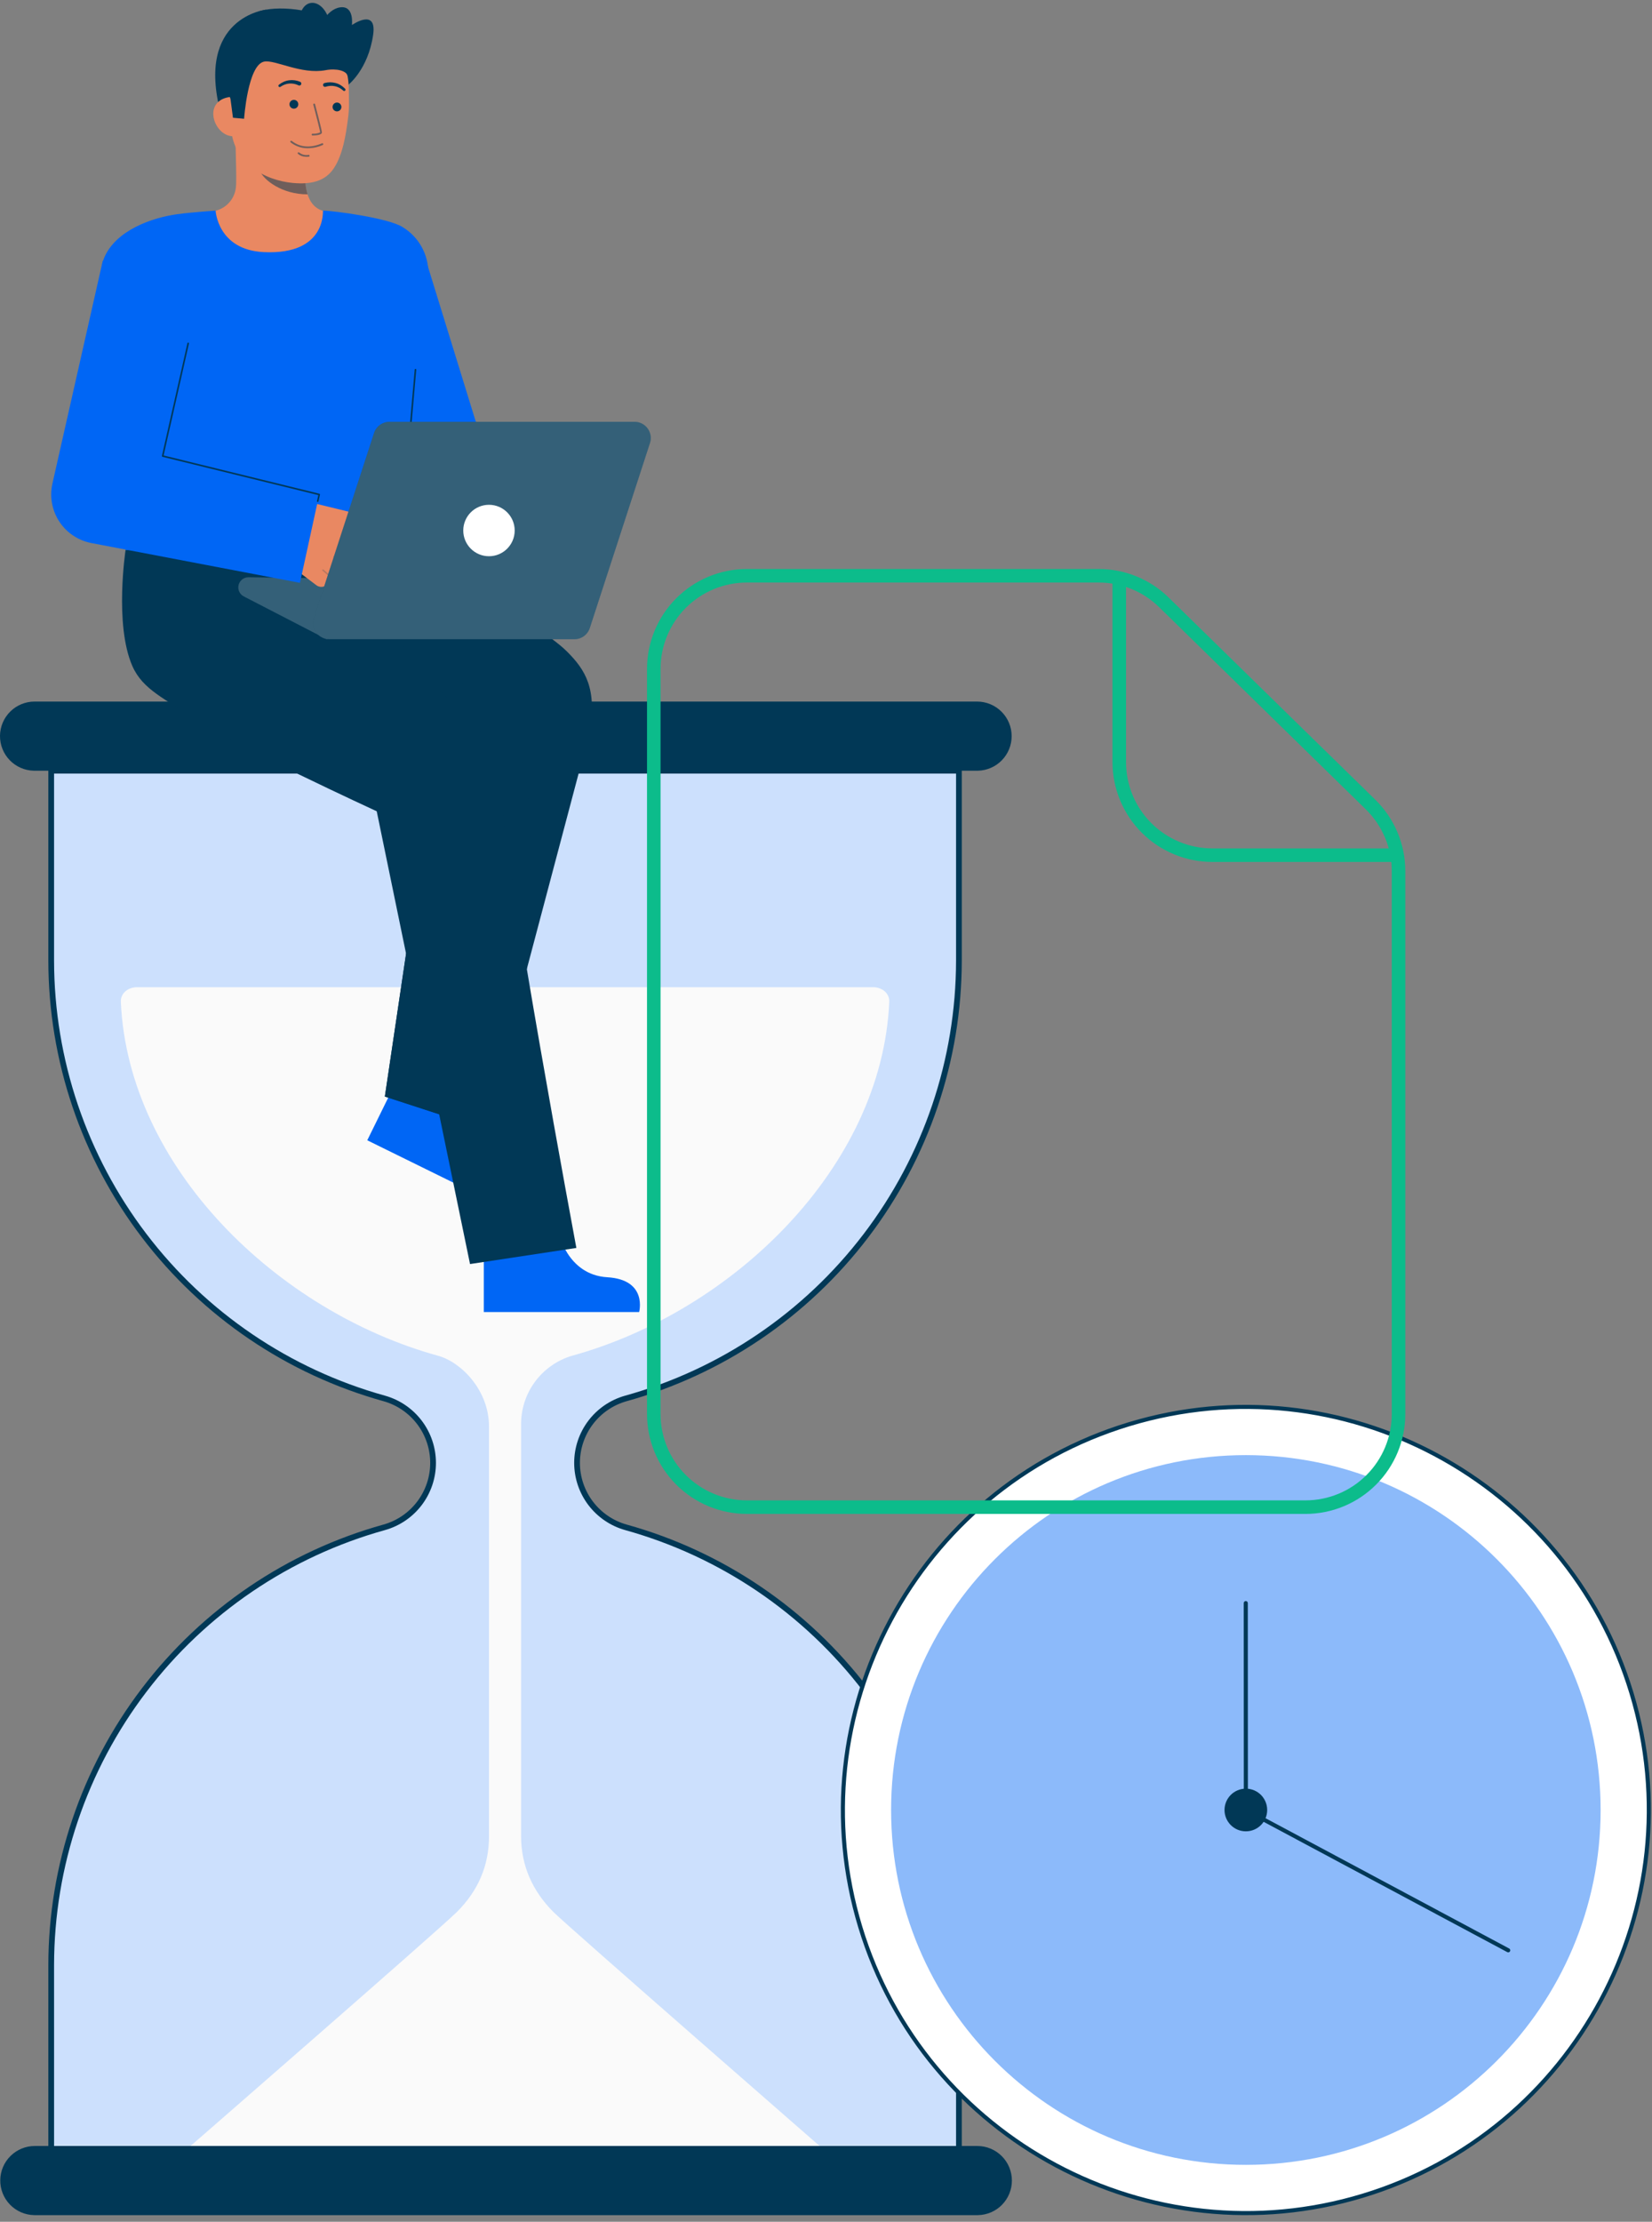 <svg xmlns="http://www.w3.org/2000/svg" width="244" height="328" viewBox="0 0 244 328" fill="none"><rect x="0" y="0" width="244" height="328" fill="#808080" stroke="none"/><path d="M141.632 141.833V113.784H7.561V141.833C7.563 156.5 12.374 170.762 21.259 182.433C30.143 194.105 42.61 202.541 56.749 206.45C58.825 207.032 60.653 208.277 61.955 209.995C63.257 211.712 63.962 213.809 63.962 215.964C63.962 218.119 63.257 220.215 61.955 221.933C60.653 223.65 58.825 224.895 56.749 225.478C42.61 229.387 30.143 237.823 21.258 249.495C12.374 261.167 7.562 275.429 7.561 290.097V318.147H141.632V290.097C141.631 275.43 136.819 261.168 127.934 249.497C119.05 237.825 106.583 229.389 92.444 225.48C90.368 224.898 88.54 223.653 87.238 221.935C85.936 220.218 85.231 218.121 85.231 215.966C85.231 213.811 85.936 211.714 87.238 209.997C88.54 208.279 90.368 207.034 92.444 206.452C106.583 202.543 119.05 194.107 127.935 182.435C136.819 170.764 141.631 156.502 141.632 141.835" fill="#0066F5"></path><path opacity="0.8" d="M141.632 141.833V113.784H7.561V141.833C7.563 156.5 12.374 170.762 21.259 182.433C30.143 194.105 42.61 202.541 56.749 206.45C58.825 207.032 60.653 208.277 61.955 209.995C63.257 211.712 63.962 213.809 63.962 215.964C63.962 218.119 63.257 220.215 61.955 221.933C60.653 223.65 58.825 224.895 56.749 225.478C42.61 229.387 30.143 237.823 21.258 249.495C12.374 261.167 7.562 275.429 7.561 290.097V318.147H141.632V290.097C141.631 275.43 136.819 261.168 127.934 249.497C119.05 237.825 106.583 229.389 92.444 225.48C90.368 224.898 88.54 223.653 87.238 221.935C85.936 220.218 85.231 218.121 85.231 215.966C85.231 213.811 85.936 211.714 87.238 209.997C88.54 208.279 90.368 207.034 92.444 206.452C106.583 202.543 119.05 194.107 127.935 182.435C136.819 170.764 141.631 156.502 141.632 141.835" fill="white"></path><path d="M142.056 318.57H7.138V290.097C7.161 275.342 12.011 261 20.949 249.259C29.887 237.518 42.421 229.023 56.639 225.071C58.625 224.513 60.374 223.321 61.62 221.678C62.867 220.034 63.541 218.027 63.541 215.965C63.541 213.902 62.867 211.896 61.62 210.252C60.374 208.608 58.625 207.416 56.639 206.859C42.421 202.906 29.887 194.411 20.949 182.67C12.012 170.929 7.161 156.587 7.138 141.832V113.36H142.056V141.833C142.032 156.587 137.182 170.929 128.245 182.67C119.308 194.411 106.774 202.906 92.557 206.859C90.57 207.416 88.821 208.608 87.575 210.252C86.329 211.896 85.654 213.902 85.654 215.965C85.654 218.027 86.329 220.034 87.575 221.678C88.821 223.321 90.57 224.513 92.557 225.071C106.774 229.024 119.308 237.519 128.245 249.26C137.182 261.001 142.032 275.343 142.056 290.097V318.57ZM7.987 317.723H141.209V290.097C141.186 275.528 136.396 261.366 127.571 249.773C118.747 238.179 106.371 229.791 92.332 225.887C90.167 225.28 88.259 223.982 86.901 222.191C85.542 220.4 84.806 218.213 84.806 215.965C84.806 213.716 85.542 211.53 86.901 209.738C88.259 207.947 90.167 206.649 92.332 206.042C106.371 202.139 118.747 193.75 127.572 182.157C136.396 170.564 141.186 156.402 141.209 141.833V114.207H7.985V141.832C8.008 156.402 12.798 170.564 21.623 182.157C30.448 193.75 42.824 202.139 56.863 206.042C59.028 206.649 60.935 207.947 62.294 209.739C63.652 211.53 64.388 213.717 64.388 215.965C64.388 218.213 63.652 220.399 62.294 222.191C60.935 223.982 59.028 225.28 56.863 225.887C42.824 229.79 30.448 238.179 21.623 249.772C12.797 261.366 8.008 275.528 7.985 290.097L7.987 317.723Z" fill="#013856"></path><path d="M149.421 108.678C149.421 110.012 148.899 111.293 147.966 112.247C147.033 113.201 145.763 113.752 144.429 113.781C144.39 113.784 144.354 113.784 144.314 113.784H5.107C5.067 113.784 5.031 113.784 4.992 113.781C3.648 113.751 2.37 113.192 1.435 112.226C0.501 111.26 -0.015 109.964 0 108.62C0.015 107.276 0.56 105.992 1.516 105.047C2.472 104.102 3.762 103.572 5.107 103.572H144.313C144.983 103.572 145.647 103.704 146.267 103.96C146.887 104.217 147.45 104.593 147.924 105.067C148.399 105.541 148.775 106.104 149.032 106.724C149.289 107.343 149.421 108.007 149.421 108.678Z" fill="#013856"></path><path d="M76.966 271.094V210.47C76.914 208.167 77.62 205.91 78.975 204.047C80.33 202.184 82.26 200.817 84.467 200.157C108.189 193.63 130.259 172.353 131.343 147.914C131.401 146.603 130.249 145.74 128.937 145.74H20.255C18.942 145.74 17.791 146.603 17.849 147.914C18.933 172.353 41.003 193.63 64.725 200.157C68.082 201.085 72.228 205.199 72.228 210.622V271.098C72.228 275.46 70.585 279.163 67.501 282.247C64.955 284.793 26.607 318.146 26.607 318.146H122.586C122.586 318.146 83.884 284.413 81.753 282.281C78.669 279.199 76.966 275.455 76.966 271.094Z" fill="#FAFAFA"></path><path d="M149.457 321.917C149.458 323.252 148.935 324.533 148.002 325.487C147.069 326.441 145.799 326.991 144.465 327.02C144.426 327.023 144.39 327.023 144.351 327.023H5.143C5.104 327.023 5.068 327.023 5.029 327.02C3.685 326.99 2.407 326.432 1.472 325.465C0.538 324.499 0.022 323.203 0.037 321.859C0.052 320.515 0.597 319.231 1.553 318.286C2.509 317.341 3.799 316.811 5.143 316.812H144.351C145.705 316.812 147.004 317.35 147.961 318.307C148.919 319.265 149.457 320.563 149.457 321.917Z" fill="#013856"></path><path d="M184.013 326.714C216.882 326.714 243.527 300.073 243.527 267.209C243.527 234.346 216.882 207.705 184.013 207.705C151.144 207.705 124.498 234.346 124.498 267.209C124.498 300.073 151.144 326.714 184.013 326.714Z" fill="white"></path><path d="M201.374 324.442C169.81 334.011 136.344 316.126 126.771 284.567C117.198 253.009 135.088 219.548 166.651 209.978C198.215 200.409 231.683 218.293 241.254 249.851C250.825 281.409 232.937 314.87 201.374 324.442ZM166.827 210.555C135.582 220.029 117.873 253.153 127.349 284.392C136.825 315.631 169.954 333.338 201.199 323.864C232.444 314.389 250.153 281.265 240.677 250.026C231.201 218.787 198.072 201.08 166.827 210.555Z" fill="#013856"></path><path opacity="0.45" d="M184.013 319.598C212.951 319.598 236.41 296.143 236.41 267.209C236.41 238.276 212.951 214.82 184.013 214.82C155.075 214.82 131.615 238.276 131.615 267.209C131.615 296.143 155.075 319.598 184.013 319.598Z" fill="#0066F5"></path><path d="M184.013 270.36C185.753 270.36 187.163 268.949 187.163 267.21C187.163 265.47 185.753 264.06 184.013 264.06C182.273 264.06 180.862 265.47 180.862 267.21C180.862 268.949 182.273 270.36 184.013 270.36Z" fill="#013856"></path><path d="M222.852 288.215C222.814 288.226 222.774 288.23 222.734 288.226C222.695 288.222 222.657 288.211 222.622 288.192L183.871 267.476C183.822 267.45 183.782 267.412 183.754 267.365C183.726 267.318 183.711 267.264 183.711 267.21L183.698 236.665C183.698 236.585 183.73 236.508 183.786 236.452C183.843 236.395 183.92 236.363 184 236.363C184.08 236.363 184.157 236.395 184.213 236.452C184.27 236.508 184.302 236.585 184.302 236.665L184.315 267.029L222.906 287.66C222.959 287.688 223.002 287.731 223.03 287.784C223.058 287.837 223.07 287.896 223.064 287.956C223.059 288.015 223.035 288.072 222.997 288.118C222.959 288.164 222.909 288.198 222.852 288.215V288.215Z" fill="#013856"></path><path d="M82.46 181.793C82.46 181.793 83.696 188.203 89.699 188.561C95.702 188.918 94.4 193.7 94.4 193.7H71.46V182.24L82.46 181.793Z" fill="#0066F5"></path><path d="M69.372 162.511C69.372 162.511 67.651 168.809 72.88 171.778C78.109 174.748 74.828 178.464 74.828 178.464L54.245 168.34L59.304 158.058L69.372 162.511Z" fill="#0066F5"></path><path d="M71.549 166.675L87.059 108.164C88.236 101.7 86.466 98.898 83.735 96.176C78.94 91.394 59.072 81.217 59.072 81.217L35.236 81.152C28.916 81.152 22.7 87.383 22.7 93.702C22.7 100.021 29.125 105.38 35.448 105.38L64.8 108.311L56.844 161.886L71.549 166.675Z" fill="#013856"></path><path d="M56.844 161.884L59.976 140.792L75.845 150.471L71.549 166.675L56.844 161.884Z" fill="#013856"></path><path d="M53.246 93.057C53.246 93.057 63.267 95.29 73.19 105.212C79.207 111.228 78.714 122.114 77.811 143.052L67.955 128.497L57.145 109.003L53.246 93.057Z" fill="#013856"></path><path d="M18.553 81.145L34.74 81.068L34.747 81.28H39.648C39.648 81.28 51.926 92.577 61.812 99.695C69.002 104.872 73.388 109.809 73.768 115.188C74.693 128.303 85.128 184.234 85.128 184.234L69.423 186.612L55.642 119.77C55.642 119.77 34.091 109.836 29.106 106.379C24.412 103.125 21.097 101.866 19.544 98.314C16.861 92.18 18.553 81.145 18.553 81.145Z" fill="#013856"></path><path d="M36.714 85.222L62.974 85.57L48.243 94.367L35.984 88.038C35.688 87.879 35.454 87.626 35.32 87.319C35.185 87.011 35.158 86.668 35.242 86.343C35.326 86.018 35.517 85.731 35.784 85.528C36.051 85.325 36.378 85.217 36.714 85.222Z" fill="#013856"></path><path opacity="0.2" d="M36.714 85.222L62.974 85.57L48.243 94.367L35.984 88.038C35.688 87.879 35.454 87.626 35.32 87.319C35.185 87.011 35.158 86.668 35.242 86.343C35.326 86.018 35.517 85.731 35.784 85.528C36.051 85.325 36.378 85.217 36.714 85.222Z" fill="white"></path><path d="M62.824 38.118L70.251 62.181L85.128 81.657L76.437 91.632L58.738 71.88C57.922 71.235 57.284 70.394 56.884 69.434L56.608 68.767L46.386 44.036L62.824 38.118Z" fill="#0066F5"></path><path d="M51.381 12.574C51.381 12.574 54.374 10.316 55.116 5.117C55.69 1.091 51.976 3.699 51.976 3.699C51.976 3.699 52.361 0.797 50.247 1.085C48.133 1.372 46.948 4.422 46.948 4.422" fill="#013856"></path><path d="M39.314 1.424C39.314 1.424 28.82 2.549 32.614 16.768L33.542 16.83L35.427 16.957" fill="#013856"></path><path d="M49.624 31.617C49.578 31.611 49.066 40.105 39.196 39.366C32.363 38.854 29.927 31.606 29.77 31.606C30.507 31.449 31.417 31.211 31.779 31.13C32.568 30.947 33.282 30.528 33.827 29.929C34.371 29.331 34.721 28.58 34.828 27.778C35.028 26.574 34.689 20.415 34.794 19.196L45.282 21.537C45.136 24.11 44.11 30.074 47.705 31.13C48.303 31.304 48.947 31.464 49.624 31.617Z" fill="#E98862"></path><path opacity="0.52" d="M45.428 28.692C45.264 28.162 45.158 27.616 45.113 27.064C44.997 25.803 45.02 24.534 45.181 23.278C43.049 22.99 41.041 22.11 39.385 20.738C39.19 21.458 38.119 24.599 38.415 25.283C38.977 26.576 41.611 28.692 45.428 28.692Z" fill="#013856"></path><path d="M43.264 27.011C39.126 26.64 34.174 24.026 34.103 18.41L34.038 13.343C33.967 7.727 36.859 3.138 42.147 3.07C47.435 3.001 51.447 7.505 51.518 13.122L51.547 15.366C51.542 16.136 51.486 16.906 51.377 17.669C51.106 19.686 50.685 22.755 49.316 24.83C48.023 26.788 45.908 27.248 43.264 27.011Z" fill="#E98862"></path><path opacity="0.52" d="M45.184 21.877C46.038 21.916 46.889 21.753 47.669 21.403C47.7 21.388 47.724 21.361 47.736 21.329C47.748 21.297 47.747 21.261 47.734 21.23C47.72 21.198 47.695 21.173 47.663 21.159C47.632 21.146 47.596 21.145 47.564 21.157C45.884 21.873 44.359 21.768 43.154 20.854C43.13 20.835 43.104 20.817 43.078 20.8C43.047 20.783 43.011 20.778 42.977 20.787C42.943 20.797 42.913 20.819 42.896 20.85C42.878 20.881 42.873 20.917 42.883 20.951C42.892 20.985 42.914 21.014 42.945 21.032C42.955 21.038 42.971 21.05 42.992 21.067C43.626 21.549 44.389 21.831 45.184 21.877Z" fill="#013856"></path><path opacity="0.52" d="M45.144 23.142C45.298 23.152 45.453 23.148 45.607 23.131C45.642 23.128 45.674 23.11 45.697 23.083C45.719 23.055 45.729 23.02 45.726 22.985C45.722 22.95 45.704 22.917 45.677 22.895C45.649 22.873 45.614 22.862 45.579 22.866C45.337 22.91 45.088 22.903 44.85 22.844C44.611 22.784 44.388 22.675 44.195 22.523C44.17 22.497 44.136 22.483 44.1 22.483C44.065 22.483 44.031 22.497 44.006 22.522C43.981 22.547 43.967 22.581 43.967 22.617C43.967 22.652 43.981 22.686 44.006 22.711C44.324 22.982 44.726 23.134 45.144 23.142Z" fill="#013856"></path><path d="M49.772 16.443C49.412 16.443 49.12 16.152 49.12 15.792C49.12 15.432 49.412 15.141 49.772 15.141C50.131 15.141 50.423 15.432 50.423 15.792C50.423 16.152 50.131 16.443 49.772 16.443Z" fill="#013856"></path><path d="M43.407 16.044C43.047 16.044 42.756 15.753 42.756 15.393C42.756 15.033 43.047 14.742 43.407 14.742C43.767 14.742 44.058 15.033 44.058 15.393C44.058 15.753 43.767 16.044 43.407 16.044Z" fill="#013856"></path><path d="M34.453 20.116C32.846 20.137 31.521 18.434 31.501 16.827C31.48 15.22 32.771 14.318 34.38 14.297L35.221 15.366L35.836 20.101L34.453 20.116Z" fill="#E98862"></path><path d="M36.052 17.534C36.052 17.534 36.595 9.588 39.004 9.097C40.609 8.77 44.502 11.045 48.107 10.359C49.684 10.059 51.181 10.449 51.334 11.194C51.394 11.49 52.377 7.25 49.907 4.033C47.94 1.472 41.505 0.749 38.577 1.589C30.47 3.914 34.048 14.646 34.048 14.646L34.409 17.385L36.052 17.534Z" fill="#013856"></path><g opacity="0.52"><path d="M46.156 20.002H46.166C46.684 19.997 47.552 19.93 47.548 19.543C47.545 19.222 46.631 15.766 46.527 15.373C46.516 15.342 46.493 15.317 46.464 15.302C46.435 15.287 46.401 15.283 46.369 15.292C46.338 15.3 46.31 15.32 46.292 15.348C46.275 15.375 46.268 15.408 46.273 15.441C46.679 16.971 47.283 19.327 47.286 19.545C46.933 19.7 46.548 19.766 46.165 19.738C46.13 19.737 46.096 19.75 46.07 19.774C46.045 19.798 46.03 19.831 46.029 19.866C46.028 19.901 46.041 19.935 46.065 19.96C46.089 19.985 46.122 20 46.157 20.001L46.156 20.002Z" fill="#013856"></path></g><path d="M47.923 12.26C48.467 12.111 49.041 12.111 49.586 12.26C49.853 12.332 50.108 12.444 50.343 12.591C50.574 12.736 50.786 12.909 50.974 13.107C51.009 13.142 51.029 13.19 51.03 13.239C51.031 13.289 51.012 13.337 50.979 13.373C50.945 13.409 50.898 13.431 50.849 13.434C50.8 13.437 50.751 13.421 50.713 13.389L50.702 13.379C50.528 13.217 50.334 13.079 50.126 12.966C49.921 12.854 49.7 12.773 49.471 12.727C49.021 12.633 48.553 12.659 48.116 12.803L48.097 12.809C48.025 12.835 47.946 12.83 47.877 12.797C47.808 12.764 47.755 12.705 47.729 12.633C47.704 12.561 47.708 12.482 47.741 12.412C47.774 12.344 47.833 12.29 47.905 12.265L47.923 12.26Z" fill="#013856"></path><path d="M44.068 12.587C43.654 12.386 43.194 12.299 42.735 12.333C42.502 12.348 42.272 12.399 42.054 12.483C41.833 12.567 41.623 12.678 41.429 12.815L41.416 12.823C41.375 12.85 41.324 12.86 41.276 12.851C41.227 12.841 41.184 12.813 41.155 12.773C41.126 12.732 41.114 12.682 41.122 12.633C41.129 12.584 41.155 12.54 41.195 12.51C41.407 12.339 41.641 12.195 41.89 12.083C42.142 11.968 42.409 11.891 42.684 11.855C43.243 11.779 43.813 11.855 44.332 12.076C44.402 12.107 44.458 12.164 44.486 12.235C44.514 12.306 44.512 12.386 44.482 12.456C44.452 12.526 44.395 12.581 44.323 12.609C44.252 12.637 44.173 12.636 44.102 12.606L44.086 12.598L44.068 12.587Z" fill="#013856"></path><path d="M44.332 4.07C43.966 2.319 44.634 0.698 45.824 0.45C47.013 0.201 48.274 1.419 48.64 3.17C49.006 4.921 48.338 6.541 47.148 6.79C45.959 7.038 44.698 5.821 44.332 4.07Z" fill="#013856"></path><path d="M61.886 50.285C61.575 53.937 59.371 76.719 59.072 81.217H18.571C18.338 77.16 17.293 59.421 16.411 51.488C15.569 43.919 14.387 40.473 15.358 38.121C17.069 33.971 22.515 32.119 26.204 31.62C28.456 31.315 31.844 31.097 31.844 31.097C31.844 31.097 32.131 36.898 38.97 37.221C48.28 37.66 47.658 31.097 47.705 31.097C49.213 31.097 57.423 32.193 59.475 33.531C60.646 34.243 61.611 35.247 62.275 36.444C62.94 37.642 63.281 38.992 63.266 40.361C63.304 43.085 62.239 46.144 61.886 50.285Z" fill="#0066F5"></path><path d="M59.833 72.239C59.861 72.239 59.889 72.228 59.91 72.209C59.932 72.189 59.945 72.162 59.947 72.134L61.482 54.587C61.483 54.572 61.482 54.556 61.477 54.541C61.473 54.527 61.466 54.513 61.456 54.501C61.446 54.489 61.434 54.48 61.421 54.473C61.407 54.465 61.392 54.461 61.377 54.46C61.362 54.458 61.346 54.459 61.331 54.464C61.317 54.468 61.303 54.475 61.291 54.485C61.279 54.495 61.269 54.507 61.262 54.521C61.255 54.534 61.251 54.55 61.25 54.565L59.715 72.112C59.714 72.127 59.715 72.142 59.72 72.157C59.725 72.171 59.732 72.184 59.742 72.196C59.752 72.208 59.764 72.217 59.777 72.224C59.79 72.231 59.805 72.235 59.82 72.237L59.833 72.239Z" fill="#013856"></path><path d="M56.896 82.432L51.335 77.92L52.27 78.185C52.574 78.264 52.897 78.225 53.173 78.076C53.449 77.927 53.658 77.678 53.758 77.38C53.805 77.225 53.819 77.062 53.8 76.901C53.781 76.74 53.729 76.585 53.648 76.444C53.567 76.304 53.458 76.181 53.328 76.084C53.199 75.987 53.05 75.918 52.892 75.88L41.209 73.039L40.205 76.76C39.893 77.915 39.933 79.138 40.32 80.27C40.708 81.403 41.425 82.394 42.379 83.116L46.708 86.382C46.929 86.556 47.205 86.648 47.486 86.643C47.768 86.638 48.039 86.535 48.254 86.353C48.445 86.184 48.576 85.959 48.63 85.71C48.683 85.461 48.655 85.202 48.551 84.97C48.564 84.966 48.577 84.96 48.588 84.951C48.599 84.942 48.608 84.931 48.614 84.918C48.621 84.906 48.625 84.892 48.626 84.878C48.627 84.864 48.625 84.85 48.62 84.837L49.418 85.441C49.664 85.636 49.975 85.73 50.288 85.703C50.601 85.677 50.893 85.534 51.103 85.301C51.285 85.087 51.385 84.815 51.386 84.535C51.386 84.254 51.288 83.982 51.108 83.766C51.121 83.764 51.133 83.76 51.144 83.754L51.472 84.002C51.693 84.176 51.968 84.268 52.25 84.263C52.532 84.257 52.803 84.155 53.018 83.973C53.249 83.768 53.392 83.482 53.417 83.174C53.442 82.866 53.346 82.56 53.15 82.321C53.155 82.314 53.159 82.307 53.162 82.3L55.478 84.178C55.592 84.271 55.724 84.341 55.866 84.383C56.008 84.425 56.156 84.439 56.303 84.424C56.45 84.408 56.593 84.364 56.723 84.294C56.853 84.223 56.968 84.128 57.061 84.013C57.154 83.898 57.224 83.766 57.266 83.625C57.308 83.483 57.322 83.335 57.307 83.188C57.291 83.04 57.247 82.898 57.177 82.768C57.106 82.638 57.011 82.523 56.896 82.43L56.896 82.432Z" fill="#E98862"></path><path opacity="0.2" d="M53.02 82.367C53.008 82.363 52.996 82.356 52.986 82.348L50.758 80.498C50.736 80.478 50.722 80.451 50.72 80.422C50.718 80.393 50.727 80.364 50.745 80.341C50.764 80.319 50.791 80.305 50.82 80.301C50.849 80.298 50.878 80.307 50.901 80.325L53.13 82.176C53.15 82.192 53.163 82.216 53.168 82.242C53.173 82.268 53.168 82.295 53.155 82.317C53.142 82.34 53.121 82.358 53.097 82.367C53.072 82.376 53.045 82.376 53.02 82.367Z" fill="#013856"></path><path opacity="0.2" d="M51.056 83.766C51.044 83.761 51.033 83.755 51.023 83.747L49.26 82.307C49.239 82.288 49.226 82.261 49.223 82.232C49.221 82.204 49.23 82.175 49.248 82.153C49.267 82.13 49.293 82.116 49.322 82.112C49.35 82.109 49.379 82.116 49.402 82.133L51.165 83.573C51.185 83.59 51.199 83.613 51.204 83.639C51.208 83.665 51.204 83.692 51.191 83.715C51.178 83.738 51.157 83.755 51.133 83.765C51.108 83.774 51.081 83.774 51.056 83.766Z" fill="#013856"></path><path opacity="0.2" d="M48.477 84.973C48.465 84.969 48.453 84.962 48.442 84.953L47.626 84.253C47.614 84.243 47.605 84.231 47.599 84.218C47.592 84.205 47.588 84.191 47.587 84.176C47.586 84.162 47.588 84.147 47.593 84.133C47.597 84.119 47.604 84.106 47.614 84.095C47.624 84.084 47.635 84.075 47.648 84.068C47.662 84.061 47.676 84.058 47.691 84.056C47.705 84.055 47.72 84.057 47.734 84.062C47.748 84.066 47.761 84.074 47.772 84.083L48.588 84.783C48.608 84.8 48.621 84.824 48.626 84.85C48.63 84.875 48.625 84.902 48.612 84.924C48.599 84.947 48.578 84.964 48.553 84.973C48.529 84.982 48.502 84.983 48.477 84.974V84.973Z" fill="#013856"></path><path d="M7.745 71.383L7.787 71.193L15.178 38.503L29.803 41.809L24.034 67.327L47.148 73.004L44.304 86.046L13.502 80.172C13.432 80.158 13.333 80.137 13.26 80.121C12.324 79.91 11.439 79.516 10.655 78.962C9.871 78.409 9.204 77.706 8.692 76.894C8.18 76.083 7.832 75.178 7.67 74.233C7.507 73.287 7.533 72.319 7.745 71.383Z" fill="#0066F5"></path><path d="M47.261 73.028C47.268 72.999 47.262 72.968 47.246 72.943C47.231 72.918 47.206 72.9 47.177 72.892L24.166 67.242L27.908 50.72C27.915 50.69 27.909 50.659 27.893 50.633C27.877 50.607 27.851 50.589 27.821 50.582C27.791 50.575 27.76 50.581 27.734 50.597C27.708 50.613 27.69 50.639 27.683 50.669L23.916 67.302C23.91 67.331 23.915 67.362 23.93 67.388C23.946 67.414 23.972 67.432 24.001 67.439L47.013 73.09C47.013 73.09 46.859 73.762 46.816 73.988C46.813 74.017 46.822 74.046 46.841 74.068C46.859 74.09 46.885 74.105 46.914 74.108C46.943 74.112 46.972 74.104 46.995 74.086C47.018 74.069 47.034 74.043 47.038 74.014C47.091 73.767 47.261 73.028 47.261 73.028Z" fill="#013856"></path><path d="M46.36 91.237L55.247 63.925C55.403 63.445 55.707 63.027 56.115 62.73C56.524 62.434 57.016 62.274 57.52 62.274H93.725C94.103 62.274 94.475 62.363 94.811 62.534C95.148 62.706 95.439 62.954 95.66 63.26C95.882 63.565 96.028 63.918 96.087 64.291C96.146 64.664 96.116 65.045 95.999 65.404L87.112 92.716C86.956 93.196 86.652 93.614 86.244 93.911C85.835 94.208 85.344 94.367 84.839 94.367H48.633C48.256 94.367 47.884 94.278 47.548 94.106C47.212 93.935 46.921 93.687 46.699 93.381C46.477 93.076 46.331 92.723 46.272 92.35C46.213 91.977 46.243 91.596 46.36 91.237Z" fill="#013856"></path><path opacity="0.2" d="M46.36 91.237L55.247 63.925C55.403 63.445 55.707 63.027 56.115 62.73C56.524 62.434 57.016 62.274 57.52 62.274H93.725C94.103 62.274 94.475 62.363 94.811 62.534C95.148 62.706 95.439 62.954 95.66 63.26C95.882 63.565 96.028 63.918 96.087 64.291C96.146 64.664 96.116 65.045 95.999 65.404L87.112 92.716C86.956 93.196 86.652 93.614 86.244 93.911C85.835 94.208 85.344 94.367 84.839 94.367H48.633C48.256 94.367 47.884 94.278 47.548 94.106C47.212 93.935 46.921 93.687 46.699 93.381C46.477 93.076 46.331 92.723 46.272 92.35C46.213 91.977 46.243 91.596 46.36 91.237Z" fill="white"></path><path d="M72.222 82.117C70.125 82.117 68.425 80.417 68.425 78.32C68.425 76.223 70.125 74.523 72.222 74.523C74.319 74.523 76.019 76.223 76.019 78.32C76.019 80.417 74.319 82.117 72.222 82.117Z" fill="white"></path><path d="M96.564 98.75V208.75C96.564 212.397 98.013 215.894 100.592 218.473C103.17 221.051 106.668 222.5 110.314 222.5H192.814C196.461 222.5 199.959 221.051 202.537 218.473C205.116 215.894 206.564 212.397 206.564 208.75V128.601C206.564 126.769 206.198 124.956 205.487 123.268C204.777 121.58 203.736 120.05 202.426 118.77L171.901 88.919C169.332 86.407 165.882 85 162.289 85H110.314C106.668 85 103.17 86.449 100.592 89.027C98.013 91.606 96.564 95.103 96.564 98.75V98.75Z" stroke="#0CBC8B" stroke-width="2" stroke-linecap="round" stroke-linejoin="round"></path><path d="M165.314 85V112.5C165.314 116.147 166.763 119.644 169.342 122.223C171.92 124.801 175.418 126.25 179.064 126.25H206.564" stroke="#0CBC8B" stroke-width="2" stroke-linejoin="round"></path></svg>